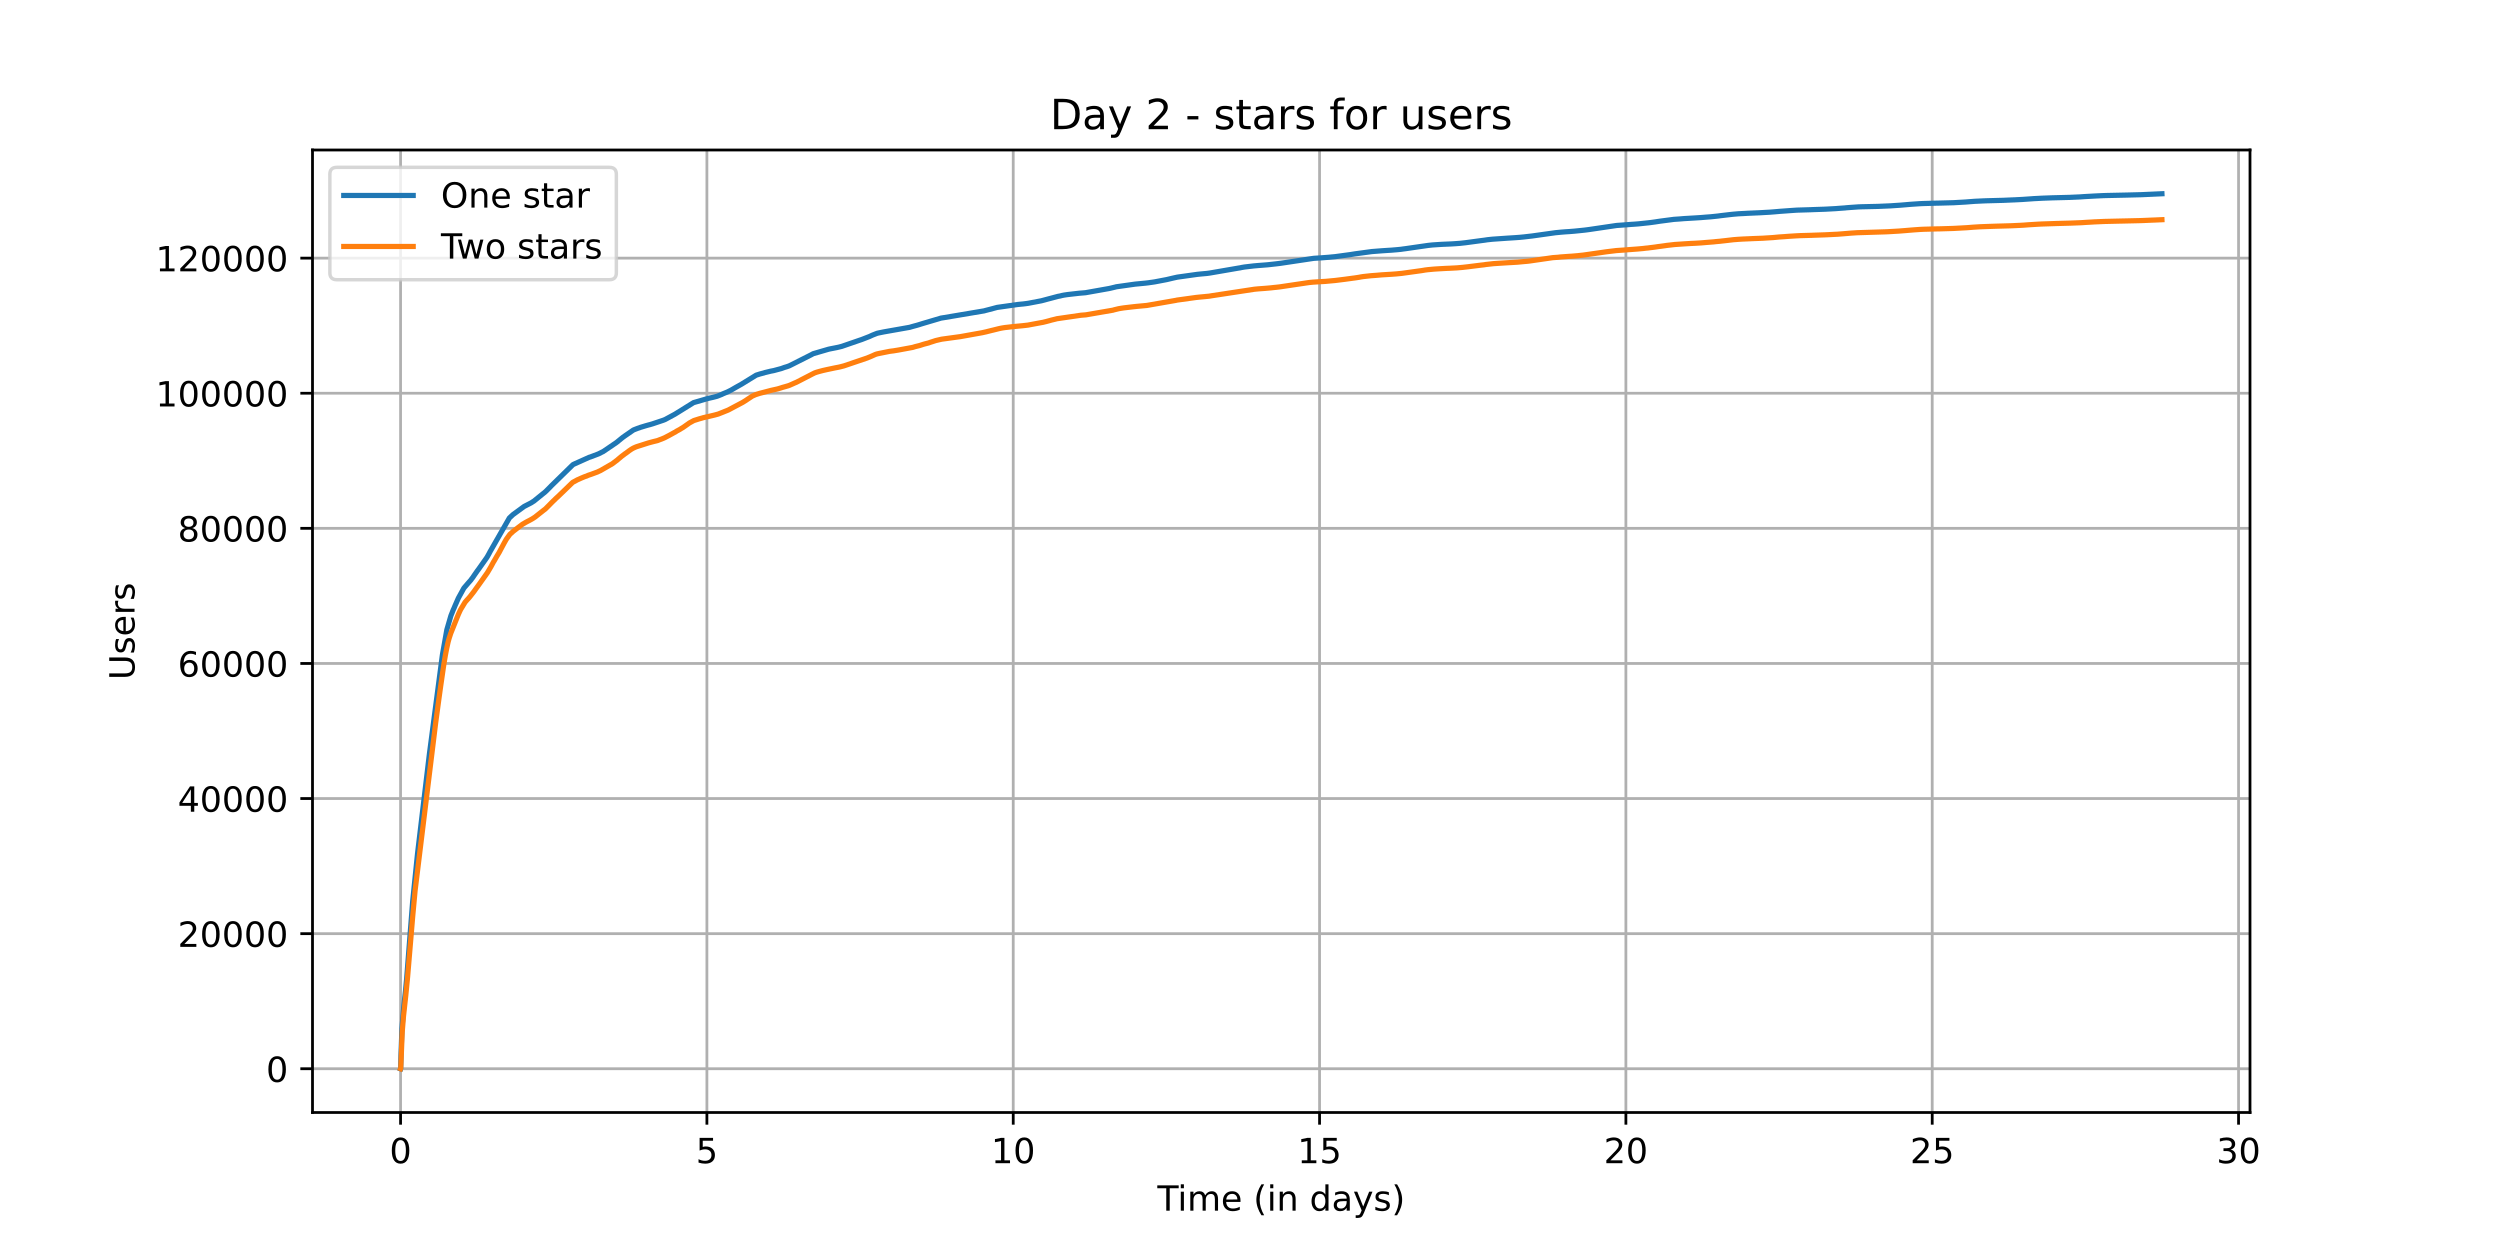 <?xml version="1.0" encoding="utf-8" standalone="no"?>
<!DOCTYPE svg PUBLIC "-//W3C//DTD SVG 1.1//EN"
  "http://www.w3.org/Graphics/SVG/1.1/DTD/svg11.dtd">
<!-- Created with matplotlib (https://matplotlib.org/) -->
<svg height="360pt" version="1.1" viewBox="0 0 720 360" width="720pt" xmlns="http://www.w3.org/2000/svg" xmlns:xlink="http://www.w3.org/1999/xlink">
 <defs>
  <style type="text/css">*{stroke-linecap:butt;stroke-linejoin:round;}</style>
 </defs>
 <g id="figure_1">
  <g id="patch_1">
   <path d="M 0 360 
L 720 360 
L 720 0 
L 0 0 
z
" style="fill:#ffffff;"/>
  </g>
  <g id="axes_1">
   <g id="patch_2">
    <path d="M 90 320.4 
L 648 320.4 
L 648 43.2 
L 90 43.2 
z
" style="fill:#ffffff;"/>
   </g>
   <g id="matplotlib.axis_1">
    <g id="xtick_1">
     <g id="line2d_1">
      <path clip-path="url(#p745ef25a90)" d="M 115.364 320.4 
L 115.364 43.2 
" style="fill:none;stroke:#b0b0b0;stroke-linecap:square;stroke-width:0.8;"/>
     </g>
     <g id="line2d_2">
      <defs>
       <path d="M 0 0 
L 0 3.5 
" id="m8c7dfd0eae" style="stroke:#000000;stroke-width:0.8;"/>
      </defs>
      <g>
       <use style="stroke:#000000;stroke-width:0.8;" x="115.364" xlink:href="#m8c7dfd0eae" y="320.4"/>
      </g>
     </g>
     <g id="text_1">
      <!-- 0 -->
      <g transform="translate(112.182 334.998)scale(0.1 -0.1)">
       <defs>
        <path d="M 31.781 66.406 
Q 24.172 66.406 20.328 58.906 
Q 16.5 51.422 16.5 36.375 
Q 16.5 21.391 20.328 13.891 
Q 24.172 6.391 31.781 6.391 
Q 39.453 6.391 43.281 13.891 
Q 47.125 21.391 47.125 36.375 
Q 47.125 51.422 43.281 58.906 
Q 39.453 66.406 31.781 66.406 
z
M 31.781 74.219 
Q 44.047 74.219 50.516 64.516 
Q 56.984 54.828 56.984 36.375 
Q 56.984 17.969 50.516 8.266 
Q 44.047 -1.422 31.781 -1.422 
Q 19.531 -1.422 13.062 8.266 
Q 6.594 17.969 6.594 36.375 
Q 6.594 54.828 13.062 64.516 
Q 19.531 74.219 31.781 74.219 
z
" id="DejaVuSans-48"/>
       </defs>
       <use xlink:href="#DejaVuSans-48"/>
      </g>
     </g>
    </g>
    <g id="xtick_2">
     <g id="line2d_3">
      <path clip-path="url(#p745ef25a90)" d="M 203.587 320.4 
L 203.587 43.2 
" style="fill:none;stroke:#b0b0b0;stroke-linecap:square;stroke-width:0.8;"/>
     </g>
     <g id="line2d_4">
      <g>
       <use style="stroke:#000000;stroke-width:0.8;" x="203.587" xlink:href="#m8c7dfd0eae" y="320.4"/>
      </g>
     </g>
     <g id="text_2">
      <!-- 5 -->
      <g transform="translate(200.406 334.998)scale(0.1 -0.1)">
       <defs>
        <path d="M 10.797 72.906 
L 49.516 72.906 
L 49.516 64.594 
L 19.828 64.594 
L 19.828 46.734 
Q 21.969 47.469 24.109 47.828 
Q 26.266 48.188 28.422 48.188 
Q 40.625 48.188 47.75 41.5 
Q 54.891 34.812 54.891 23.391 
Q 54.891 11.625 47.562 5.094 
Q 40.234 -1.422 26.906 -1.422 
Q 22.312 -1.422 17.547 -0.641 
Q 12.797 0.141 7.719 1.703 
L 7.719 11.625 
Q 12.109 9.234 16.797 8.062 
Q 21.484 6.891 26.703 6.891 
Q 35.156 6.891 40.078 11.328 
Q 45.016 15.766 45.016 23.391 
Q 45.016 31 40.078 35.438 
Q 35.156 39.891 26.703 39.891 
Q 22.75 39.891 18.812 39.016 
Q 14.891 38.141 10.797 36.281 
z
" id="DejaVuSans-53"/>
       </defs>
       <use xlink:href="#DejaVuSans-53"/>
      </g>
     </g>
    </g>
    <g id="xtick_3">
     <g id="line2d_5">
      <path clip-path="url(#p745ef25a90)" d="M 291.81 320.4 
L 291.81 43.2 
" style="fill:none;stroke:#b0b0b0;stroke-linecap:square;stroke-width:0.8;"/>
     </g>
     <g id="line2d_6">
      <g>
       <use style="stroke:#000000;stroke-width:0.8;" x="291.81" xlink:href="#m8c7dfd0eae" y="320.4"/>
      </g>
     </g>
     <g id="text_3">
      <!-- 10 -->
      <g transform="translate(285.447 334.998)scale(0.1 -0.1)">
       <defs>
        <path d="M 12.406 8.297 
L 28.516 8.297 
L 28.516 63.922 
L 10.984 60.406 
L 10.984 69.391 
L 28.422 72.906 
L 38.281 72.906 
L 38.281 8.297 
L 54.391 8.297 
L 54.391 0 
L 12.406 0 
z
" id="DejaVuSans-49"/>
       </defs>
       <use xlink:href="#DejaVuSans-49"/>
       <use x="63.623" xlink:href="#DejaVuSans-48"/>
      </g>
     </g>
    </g>
    <g id="xtick_4">
     <g id="line2d_7">
      <path clip-path="url(#p745ef25a90)" d="M 380.033 320.4 
L 380.033 43.2 
" style="fill:none;stroke:#b0b0b0;stroke-linecap:square;stroke-width:0.8;"/>
     </g>
     <g id="line2d_8">
      <g>
       <use style="stroke:#000000;stroke-width:0.8;" x="380.033" xlink:href="#m8c7dfd0eae" y="320.4"/>
      </g>
     </g>
     <g id="text_4">
      <!-- 15 -->
      <g transform="translate(373.671 334.998)scale(0.1 -0.1)">
       <use xlink:href="#DejaVuSans-49"/>
       <use x="63.623" xlink:href="#DejaVuSans-53"/>
      </g>
     </g>
    </g>
    <g id="xtick_5">
     <g id="line2d_9">
      <path clip-path="url(#p745ef25a90)" d="M 468.256 320.4 
L 468.256 43.2 
" style="fill:none;stroke:#b0b0b0;stroke-linecap:square;stroke-width:0.8;"/>
     </g>
     <g id="line2d_10">
      <g>
       <use style="stroke:#000000;stroke-width:0.8;" x="468.256" xlink:href="#m8c7dfd0eae" y="320.4"/>
      </g>
     </g>
     <g id="text_5">
      <!-- 20 -->
      <g transform="translate(461.894 334.998)scale(0.1 -0.1)">
       <defs>
        <path d="M 19.188 8.297 
L 53.609 8.297 
L 53.609 0 
L 7.328 0 
L 7.328 8.297 
Q 12.938 14.109 22.625 23.891 
Q 32.328 33.688 34.812 36.531 
Q 39.547 41.844 41.422 45.531 
Q 43.312 49.219 43.312 52.781 
Q 43.312 58.594 39.234 62.25 
Q 35.156 65.922 28.609 65.922 
Q 23.969 65.922 18.812 64.312 
Q 13.672 62.703 7.812 59.422 
L 7.812 69.391 
Q 13.766 71.781 18.938 73 
Q 24.125 74.219 28.422 74.219 
Q 39.75 74.219 46.484 68.547 
Q 53.219 62.891 53.219 53.422 
Q 53.219 48.922 51.531 44.891 
Q 49.859 40.875 45.406 35.406 
Q 44.188 33.984 37.641 27.219 
Q 31.109 20.453 19.188 8.297 
z
" id="DejaVuSans-50"/>
       </defs>
       <use xlink:href="#DejaVuSans-50"/>
       <use x="63.623" xlink:href="#DejaVuSans-48"/>
      </g>
     </g>
    </g>
    <g id="xtick_6">
     <g id="line2d_11">
      <path clip-path="url(#p745ef25a90)" d="M 556.479 320.4 
L 556.479 43.2 
" style="fill:none;stroke:#b0b0b0;stroke-linecap:square;stroke-width:0.8;"/>
     </g>
     <g id="line2d_12">
      <g>
       <use style="stroke:#000000;stroke-width:0.8;" x="556.479" xlink:href="#m8c7dfd0eae" y="320.4"/>
      </g>
     </g>
     <g id="text_6">
      <!-- 25 -->
      <g transform="translate(550.117 334.998)scale(0.1 -0.1)">
       <use xlink:href="#DejaVuSans-50"/>
       <use x="63.623" xlink:href="#DejaVuSans-53"/>
      </g>
     </g>
    </g>
    <g id="xtick_7">
     <g id="line2d_13">
      <path clip-path="url(#p745ef25a90)" d="M 644.703 320.4 
L 644.703 43.2 
" style="fill:none;stroke:#b0b0b0;stroke-linecap:square;stroke-width:0.8;"/>
     </g>
     <g id="line2d_14">
      <g>
       <use style="stroke:#000000;stroke-width:0.8;" x="644.703" xlink:href="#m8c7dfd0eae" y="320.4"/>
      </g>
     </g>
     <g id="text_7">
      <!-- 30 -->
      <g transform="translate(638.34 334.998)scale(0.1 -0.1)">
       <defs>
        <path d="M 40.578 39.312 
Q 47.656 37.797 51.625 33 
Q 55.609 28.219 55.609 21.188 
Q 55.609 10.406 48.188 4.484 
Q 40.766 -1.422 27.094 -1.422 
Q 22.516 -1.422 17.656 -0.516 
Q 12.797 0.391 7.625 2.203 
L 7.625 11.719 
Q 11.719 9.328 16.594 8.109 
Q 21.484 6.891 26.812 6.891 
Q 36.078 6.891 40.938 10.547 
Q 45.797 14.203 45.797 21.188 
Q 45.797 27.641 41.281 31.266 
Q 36.766 34.906 28.719 34.906 
L 20.219 34.906 
L 20.219 43.016 
L 29.109 43.016 
Q 36.375 43.016 40.234 45.922 
Q 44.094 48.828 44.094 54.297 
Q 44.094 59.906 40.109 62.906 
Q 36.141 65.922 28.719 65.922 
Q 24.656 65.922 20.016 65.031 
Q 15.375 64.156 9.812 62.312 
L 9.812 71.094 
Q 15.438 72.656 20.344 73.438 
Q 25.25 74.219 29.594 74.219 
Q 40.828 74.219 47.359 69.109 
Q 53.906 64.016 53.906 55.328 
Q 53.906 49.266 50.438 45.094 
Q 46.969 40.922 40.578 39.312 
z
" id="DejaVuSans-51"/>
       </defs>
       <use xlink:href="#DejaVuSans-51"/>
       <use x="63.623" xlink:href="#DejaVuSans-48"/>
      </g>
     </g>
    </g>
    <g id="text_8">
     <!-- Time (in days) -->
     <g transform="translate(333.327 348.677)scale(0.1 -0.1)">
      <defs>
       <path d="M -0.297 72.906 
L 61.375 72.906 
L 61.375 64.594 
L 35.5 64.594 
L 35.5 0 
L 25.594 0 
L 25.594 64.594 
L -0.297 64.594 
z
" id="DejaVuSans-84"/>
       <path d="M 9.422 54.688 
L 18.406 54.688 
L 18.406 0 
L 9.422 0 
z
M 9.422 75.984 
L 18.406 75.984 
L 18.406 64.594 
L 9.422 64.594 
z
" id="DejaVuSans-105"/>
       <path d="M 52 44.188 
Q 55.375 50.25 60.062 53.125 
Q 64.75 56 71.094 56 
Q 79.641 56 84.281 50.016 
Q 88.922 44.047 88.922 33.016 
L 88.922 0 
L 79.891 0 
L 79.891 32.719 
Q 79.891 40.578 77.094 44.375 
Q 74.312 48.188 68.609 48.188 
Q 61.625 48.188 57.562 43.547 
Q 53.516 38.922 53.516 30.906 
L 53.516 0 
L 44.484 0 
L 44.484 32.719 
Q 44.484 40.625 41.703 44.406 
Q 38.922 48.188 33.109 48.188 
Q 26.219 48.188 22.156 43.531 
Q 18.109 38.875 18.109 30.906 
L 18.109 0 
L 9.078 0 
L 9.078 54.688 
L 18.109 54.688 
L 18.109 46.188 
Q 21.188 51.219 25.484 53.609 
Q 29.781 56 35.688 56 
Q 41.656 56 45.828 52.969 
Q 50 49.953 52 44.188 
z
" id="DejaVuSans-109"/>
       <path d="M 56.203 29.594 
L 56.203 25.203 
L 14.891 25.203 
Q 15.484 15.922 20.484 11.062 
Q 25.484 6.203 34.422 6.203 
Q 39.594 6.203 44.453 7.469 
Q 49.312 8.734 54.109 11.281 
L 54.109 2.781 
Q 49.266 0.734 44.188 -0.344 
Q 39.109 -1.422 33.891 -1.422 
Q 20.797 -1.422 13.156 6.188 
Q 5.516 13.812 5.516 26.812 
Q 5.516 40.234 12.766 48.109 
Q 20.016 56 32.328 56 
Q 43.359 56 49.781 48.891 
Q 56.203 41.797 56.203 29.594 
z
M 47.219 32.234 
Q 47.125 39.594 43.094 43.984 
Q 39.062 48.391 32.422 48.391 
Q 24.906 48.391 20.391 44.141 
Q 15.875 39.891 15.188 32.172 
z
" id="DejaVuSans-101"/>
       <path id="DejaVuSans-32"/>
       <path d="M 31 75.875 
Q 24.469 64.656 21.281 53.656 
Q 18.109 42.672 18.109 31.391 
Q 18.109 20.125 21.312 9.062 
Q 24.516 -2 31 -13.188 
L 23.188 -13.188 
Q 15.875 -1.703 12.234 9.375 
Q 8.594 20.453 8.594 31.391 
Q 8.594 42.281 12.203 53.312 
Q 15.828 64.359 23.188 75.875 
z
" id="DejaVuSans-40"/>
       <path d="M 54.891 33.016 
L 54.891 0 
L 45.906 0 
L 45.906 32.719 
Q 45.906 40.484 42.875 44.328 
Q 39.844 48.188 33.797 48.188 
Q 26.516 48.188 22.312 43.547 
Q 18.109 38.922 18.109 30.906 
L 18.109 0 
L 9.078 0 
L 9.078 54.688 
L 18.109 54.688 
L 18.109 46.188 
Q 21.344 51.125 25.703 53.562 
Q 30.078 56 35.797 56 
Q 45.219 56 50.047 50.172 
Q 54.891 44.344 54.891 33.016 
z
" id="DejaVuSans-110"/>
       <path d="M 45.406 46.391 
L 45.406 75.984 
L 54.391 75.984 
L 54.391 0 
L 45.406 0 
L 45.406 8.203 
Q 42.578 3.328 38.25 0.953 
Q 33.938 -1.422 27.875 -1.422 
Q 17.969 -1.422 11.734 6.484 
Q 5.516 14.406 5.516 27.297 
Q 5.516 40.188 11.734 48.094 
Q 17.969 56 27.875 56 
Q 33.938 56 38.25 53.625 
Q 42.578 51.266 45.406 46.391 
z
M 14.797 27.297 
Q 14.797 17.391 18.875 11.75 
Q 22.953 6.109 30.078 6.109 
Q 37.203 6.109 41.297 11.75 
Q 45.406 17.391 45.406 27.297 
Q 45.406 37.203 41.297 42.844 
Q 37.203 48.484 30.078 48.484 
Q 22.953 48.484 18.875 42.844 
Q 14.797 37.203 14.797 27.297 
z
" id="DejaVuSans-100"/>
       <path d="M 34.281 27.484 
Q 23.391 27.484 19.188 25 
Q 14.984 22.516 14.984 16.5 
Q 14.984 11.719 18.141 8.906 
Q 21.297 6.109 26.703 6.109 
Q 34.188 6.109 38.703 11.406 
Q 43.219 16.703 43.219 25.484 
L 43.219 27.484 
z
M 52.203 31.203 
L 52.203 0 
L 43.219 0 
L 43.219 8.297 
Q 40.141 3.328 35.547 0.953 
Q 30.953 -1.422 24.312 -1.422 
Q 15.922 -1.422 10.953 3.297 
Q 6 8.016 6 15.922 
Q 6 25.141 12.172 29.828 
Q 18.359 34.516 30.609 34.516 
L 43.219 34.516 
L 43.219 35.406 
Q 43.219 41.609 39.141 45 
Q 35.062 48.391 27.688 48.391 
Q 23 48.391 18.547 47.266 
Q 14.109 46.141 10.016 43.891 
L 10.016 52.203 
Q 14.938 54.109 19.578 55.047 
Q 24.219 56 28.609 56 
Q 40.484 56 46.344 49.844 
Q 52.203 43.703 52.203 31.203 
z
" id="DejaVuSans-97"/>
       <path d="M 32.172 -5.078 
Q 28.375 -14.844 24.75 -17.812 
Q 21.141 -20.797 15.094 -20.797 
L 7.906 -20.797 
L 7.906 -13.281 
L 13.188 -13.281 
Q 16.891 -13.281 18.938 -11.516 
Q 21 -9.766 23.484 -3.219 
L 25.094 0.875 
L 2.984 54.688 
L 12.5 54.688 
L 29.594 11.922 
L 46.688 54.688 
L 56.203 54.688 
z
" id="DejaVuSans-121"/>
       <path d="M 44.281 53.078 
L 44.281 44.578 
Q 40.484 46.531 36.375 47.5 
Q 32.281 48.484 27.875 48.484 
Q 21.188 48.484 17.844 46.438 
Q 14.5 44.391 14.5 40.281 
Q 14.5 37.156 16.891 35.375 
Q 19.281 33.594 26.516 31.984 
L 29.594 31.297 
Q 39.156 29.25 43.188 25.516 
Q 47.219 21.781 47.219 15.094 
Q 47.219 7.469 41.188 3.016 
Q 35.156 -1.422 24.609 -1.422 
Q 20.219 -1.422 15.453 -0.562 
Q 10.688 0.297 5.422 2 
L 5.422 11.281 
Q 10.406 8.688 15.234 7.391 
Q 20.062 6.109 24.812 6.109 
Q 31.156 6.109 34.562 8.281 
Q 37.984 10.453 37.984 14.406 
Q 37.984 18.062 35.516 20.016 
Q 33.062 21.969 24.703 23.781 
L 21.578 24.516 
Q 13.234 26.266 9.516 29.906 
Q 5.812 33.547 5.812 39.891 
Q 5.812 47.609 11.281 51.797 
Q 16.75 56 26.812 56 
Q 31.781 56 36.172 55.266 
Q 40.578 54.547 44.281 53.078 
z
" id="DejaVuSans-115"/>
       <path d="M 8.016 75.875 
L 15.828 75.875 
Q 23.141 64.359 26.781 53.312 
Q 30.422 42.281 30.422 31.391 
Q 30.422 20.453 26.781 9.375 
Q 23.141 -1.703 15.828 -13.188 
L 8.016 -13.188 
Q 14.5 -2 17.703 9.062 
Q 20.906 20.125 20.906 31.391 
Q 20.906 42.672 17.703 53.656 
Q 14.5 64.656 8.016 75.875 
z
" id="DejaVuSans-41"/>
      </defs>
      <use xlink:href="#DejaVuSans-84"/>
      <use x="57.959" xlink:href="#DejaVuSans-105"/>
      <use x="85.742" xlink:href="#DejaVuSans-109"/>
      <use x="183.154" xlink:href="#DejaVuSans-101"/>
      <use x="244.678" xlink:href="#DejaVuSans-32"/>
      <use x="276.465" xlink:href="#DejaVuSans-40"/>
      <use x="315.479" xlink:href="#DejaVuSans-105"/>
      <use x="343.262" xlink:href="#DejaVuSans-110"/>
      <use x="406.641" xlink:href="#DejaVuSans-32"/>
      <use x="438.428" xlink:href="#DejaVuSans-100"/>
      <use x="501.904" xlink:href="#DejaVuSans-97"/>
      <use x="563.184" xlink:href="#DejaVuSans-121"/>
      <use x="622.363" xlink:href="#DejaVuSans-115"/>
      <use x="674.463" xlink:href="#DejaVuSans-41"/>
     </g>
    </g>
   </g>
   <g id="matplotlib.axis_2">
    <g id="ytick_1">
     <g id="line2d_15">
      <path clip-path="url(#p745ef25a90)" d="M 90 307.8 
L 648 307.8 
" style="fill:none;stroke:#b0b0b0;stroke-linecap:square;stroke-width:0.8;"/>
     </g>
     <g id="line2d_16">
      <defs>
       <path d="M 0 0 
L -3.5 0 
" id="m94676b03fd" style="stroke:#000000;stroke-width:0.8;"/>
      </defs>
      <g>
       <use style="stroke:#000000;stroke-width:0.8;" x="90" xlink:href="#m94676b03fd" y="307.8"/>
      </g>
     </g>
     <g id="text_9">
      <!-- 0 -->
      <g transform="translate(76.638 311.599)scale(0.1 -0.1)">
       <use xlink:href="#DejaVuSans-48"/>
      </g>
     </g>
    </g>
    <g id="ytick_2">
     <g id="line2d_17">
      <path clip-path="url(#p745ef25a90)" d="M 90 268.891 
L 648 268.891 
" style="fill:none;stroke:#b0b0b0;stroke-linecap:square;stroke-width:0.8;"/>
     </g>
     <g id="line2d_18">
      <g>
       <use style="stroke:#000000;stroke-width:0.8;" x="90" xlink:href="#m94676b03fd" y="268.891"/>
      </g>
     </g>
     <g id="text_10">
      <!-- 20000 -->
      <g transform="translate(51.188 272.69)scale(0.1 -0.1)">
       <use xlink:href="#DejaVuSans-50"/>
       <use x="63.623" xlink:href="#DejaVuSans-48"/>
       <use x="127.246" xlink:href="#DejaVuSans-48"/>
       <use x="190.869" xlink:href="#DejaVuSans-48"/>
       <use x="254.492" xlink:href="#DejaVuSans-48"/>
      </g>
     </g>
    </g>
    <g id="ytick_3">
     <g id="line2d_19">
      <path clip-path="url(#p745ef25a90)" d="M 90 229.981 
L 648 229.981 
" style="fill:none;stroke:#b0b0b0;stroke-linecap:square;stroke-width:0.8;"/>
     </g>
     <g id="line2d_20">
      <g>
       <use style="stroke:#000000;stroke-width:0.8;" x="90" xlink:href="#m94676b03fd" y="229.981"/>
      </g>
     </g>
     <g id="text_11">
      <!-- 40000 -->
      <g transform="translate(51.188 233.781)scale(0.1 -0.1)">
       <defs>
        <path d="M 37.797 64.312 
L 12.891 25.391 
L 37.797 25.391 
z
M 35.203 72.906 
L 47.609 72.906 
L 47.609 25.391 
L 58.016 25.391 
L 58.016 17.188 
L 47.609 17.188 
L 47.609 0 
L 37.797 0 
L 37.797 17.188 
L 4.891 17.188 
L 4.891 26.703 
z
" id="DejaVuSans-52"/>
       </defs>
       <use xlink:href="#DejaVuSans-52"/>
       <use x="63.623" xlink:href="#DejaVuSans-48"/>
       <use x="127.246" xlink:href="#DejaVuSans-48"/>
       <use x="190.869" xlink:href="#DejaVuSans-48"/>
       <use x="254.492" xlink:href="#DejaVuSans-48"/>
      </g>
     </g>
    </g>
    <g id="ytick_4">
     <g id="line2d_21">
      <path clip-path="url(#p745ef25a90)" d="M 90 191.072 
L 648 191.072 
" style="fill:none;stroke:#b0b0b0;stroke-linecap:square;stroke-width:0.8;"/>
     </g>
     <g id="line2d_22">
      <g>
       <use style="stroke:#000000;stroke-width:0.8;" x="90" xlink:href="#m94676b03fd" y="191.072"/>
      </g>
     </g>
     <g id="text_12">
      <!-- 60000 -->
      <g transform="translate(51.188 194.871)scale(0.1 -0.1)">
       <defs>
        <path d="M 33.016 40.375 
Q 26.375 40.375 22.484 35.828 
Q 18.609 31.297 18.609 23.391 
Q 18.609 15.531 22.484 10.953 
Q 26.375 6.391 33.016 6.391 
Q 39.656 6.391 43.531 10.953 
Q 47.406 15.531 47.406 23.391 
Q 47.406 31.297 43.531 35.828 
Q 39.656 40.375 33.016 40.375 
z
M 52.594 71.297 
L 52.594 62.312 
Q 48.875 64.062 45.094 64.984 
Q 41.312 65.922 37.594 65.922 
Q 27.828 65.922 22.672 59.328 
Q 17.531 52.734 16.797 39.406 
Q 19.672 43.656 24.016 45.922 
Q 28.375 48.188 33.594 48.188 
Q 44.578 48.188 50.953 41.516 
Q 57.328 34.859 57.328 23.391 
Q 57.328 12.156 50.688 5.359 
Q 44.047 -1.422 33.016 -1.422 
Q 20.359 -1.422 13.672 8.266 
Q 6.984 17.969 6.984 36.375 
Q 6.984 53.656 15.188 63.938 
Q 23.391 74.219 37.203 74.219 
Q 40.922 74.219 44.703 73.484 
Q 48.484 72.75 52.594 71.297 
z
" id="DejaVuSans-54"/>
       </defs>
       <use xlink:href="#DejaVuSans-54"/>
       <use x="63.623" xlink:href="#DejaVuSans-48"/>
       <use x="127.246" xlink:href="#DejaVuSans-48"/>
       <use x="190.869" xlink:href="#DejaVuSans-48"/>
       <use x="254.492" xlink:href="#DejaVuSans-48"/>
      </g>
     </g>
    </g>
    <g id="ytick_5">
     <g id="line2d_23">
      <path clip-path="url(#p745ef25a90)" d="M 90 152.163 
L 648 152.163 
" style="fill:none;stroke:#b0b0b0;stroke-linecap:square;stroke-width:0.8;"/>
     </g>
     <g id="line2d_24">
      <g>
       <use style="stroke:#000000;stroke-width:0.8;" x="90" xlink:href="#m94676b03fd" y="152.163"/>
      </g>
     </g>
     <g id="text_13">
      <!-- 80000 -->
      <g transform="translate(51.188 155.962)scale(0.1 -0.1)">
       <defs>
        <path d="M 31.781 34.625 
Q 24.75 34.625 20.719 30.859 
Q 16.703 27.094 16.703 20.516 
Q 16.703 13.922 20.719 10.156 
Q 24.75 6.391 31.781 6.391 
Q 38.812 6.391 42.859 10.172 
Q 46.922 13.969 46.922 20.516 
Q 46.922 27.094 42.891 30.859 
Q 38.875 34.625 31.781 34.625 
z
M 21.922 38.812 
Q 15.578 40.375 12.031 44.719 
Q 8.5 49.078 8.5 55.328 
Q 8.5 64.062 14.719 69.141 
Q 20.953 74.219 31.781 74.219 
Q 42.672 74.219 48.875 69.141 
Q 55.078 64.062 55.078 55.328 
Q 55.078 49.078 51.531 44.719 
Q 48 40.375 41.703 38.812 
Q 48.828 37.156 52.797 32.312 
Q 56.781 27.484 56.781 20.516 
Q 56.781 9.906 50.312 4.234 
Q 43.844 -1.422 31.781 -1.422 
Q 19.734 -1.422 13.25 4.234 
Q 6.781 9.906 6.781 20.516 
Q 6.781 27.484 10.781 32.312 
Q 14.797 37.156 21.922 38.812 
z
M 18.312 54.391 
Q 18.312 48.734 21.844 45.562 
Q 25.391 42.391 31.781 42.391 
Q 38.141 42.391 41.719 45.562 
Q 45.312 48.734 45.312 54.391 
Q 45.312 60.062 41.719 63.234 
Q 38.141 66.406 31.781 66.406 
Q 25.391 66.406 21.844 63.234 
Q 18.312 60.062 18.312 54.391 
z
" id="DejaVuSans-56"/>
       </defs>
       <use xlink:href="#DejaVuSans-56"/>
       <use x="63.623" xlink:href="#DejaVuSans-48"/>
       <use x="127.246" xlink:href="#DejaVuSans-48"/>
       <use x="190.869" xlink:href="#DejaVuSans-48"/>
       <use x="254.492" xlink:href="#DejaVuSans-48"/>
      </g>
     </g>
    </g>
    <g id="ytick_6">
     <g id="line2d_25">
      <path clip-path="url(#p745ef25a90)" d="M 90 113.253 
L 648 113.253 
" style="fill:none;stroke:#b0b0b0;stroke-linecap:square;stroke-width:0.8;"/>
     </g>
     <g id="line2d_26">
      <g>
       <use style="stroke:#000000;stroke-width:0.8;" x="90" xlink:href="#m94676b03fd" y="113.253"/>
      </g>
     </g>
     <g id="text_14">
      <!-- 100000 -->
      <g transform="translate(44.825 117.053)scale(0.1 -0.1)">
       <use xlink:href="#DejaVuSans-49"/>
       <use x="63.623" xlink:href="#DejaVuSans-48"/>
       <use x="127.246" xlink:href="#DejaVuSans-48"/>
       <use x="190.869" xlink:href="#DejaVuSans-48"/>
       <use x="254.492" xlink:href="#DejaVuSans-48"/>
       <use x="318.115" xlink:href="#DejaVuSans-48"/>
      </g>
     </g>
    </g>
    <g id="ytick_7">
     <g id="line2d_27">
      <path clip-path="url(#p745ef25a90)" d="M 90 74.344 
L 648 74.344 
" style="fill:none;stroke:#b0b0b0;stroke-linecap:square;stroke-width:0.8;"/>
     </g>
     <g id="line2d_28">
      <g>
       <use style="stroke:#000000;stroke-width:0.8;" x="90" xlink:href="#m94676b03fd" y="74.344"/>
      </g>
     </g>
     <g id="text_15">
      <!-- 120000 -->
      <g transform="translate(44.825 78.143)scale(0.1 -0.1)">
       <use xlink:href="#DejaVuSans-49"/>
       <use x="63.623" xlink:href="#DejaVuSans-50"/>
       <use x="127.246" xlink:href="#DejaVuSans-48"/>
       <use x="190.869" xlink:href="#DejaVuSans-48"/>
       <use x="254.492" xlink:href="#DejaVuSans-48"/>
       <use x="318.115" xlink:href="#DejaVuSans-48"/>
      </g>
     </g>
    </g>
    <g id="text_16">
     <!-- Users -->
     <g transform="translate(38.745 195.801)rotate(-90)scale(0.1 -0.1)">
      <defs>
       <path d="M 8.688 72.906 
L 18.609 72.906 
L 18.609 28.609 
Q 18.609 16.891 22.844 11.734 
Q 27.094 6.594 36.625 6.594 
Q 46.094 6.594 50.344 11.734 
Q 54.594 16.891 54.594 28.609 
L 54.594 72.906 
L 64.5 72.906 
L 64.5 27.391 
Q 64.5 13.141 57.438 5.859 
Q 50.391 -1.422 36.625 -1.422 
Q 22.797 -1.422 15.734 5.859 
Q 8.688 13.141 8.688 27.391 
z
" id="DejaVuSans-85"/>
       <path d="M 41.109 46.297 
Q 39.594 47.172 37.812 47.578 
Q 36.031 48 33.891 48 
Q 26.266 48 22.188 43.047 
Q 18.109 38.094 18.109 28.812 
L 18.109 0 
L 9.078 0 
L 9.078 54.688 
L 18.109 54.688 
L 18.109 46.188 
Q 20.953 51.172 25.484 53.578 
Q 30.031 56 36.531 56 
Q 37.453 56 38.578 55.875 
Q 39.703 55.766 41.062 55.516 
z
" id="DejaVuSans-114"/>
      </defs>
      <use xlink:href="#DejaVuSans-85"/>
      <use x="73.193" xlink:href="#DejaVuSans-115"/>
      <use x="125.293" xlink:href="#DejaVuSans-101"/>
      <use x="186.816" xlink:href="#DejaVuSans-114"/>
      <use x="227.93" xlink:href="#DejaVuSans-115"/>
     </g>
    </g>
   </g>
   <g id="line2d_29">
    <path clip-path="url(#p745ef25a90)" d="M 115.364 307.8 
L 115.39 307.695 
L 115.475 303.971 
L 115.76 296.242 
L 116.245 290.371 
L 116.815 285.021 
L 117.115 281.867 
L 118.852 259.572 
L 120.246 245.878 
L 120.357 244.934 
L 123.211 220.982 
L 123.664 217.171 
L 127.401 188.669 
L 128.689 181.37 
L 129.859 177.339 
L 130.211 176.462 
L 130.526 175.646 
L 130.744 175.183 
L 131.107 174.304 
L 131.157 174.199 
L 132.006 172.263 
L 133.572 169.417 
L 133.779 169.158 
L 134.872 167.888 
L 135.594 167.073 
L 135.909 166.631 
L 136.149 166.337 
L 136.527 165.767 
L 137.073 164.98 
L 137.521 164.339 
L 137.728 164.077 
L 140.141 160.666 
L 140.359 160.322 
L 140.892 159.367 
L 141.14 158.882 
L 146.699 149.178 
L 147.705 148.237 
L 150.956 145.861 
L 151.296 145.686 
L 151.84 145.404 
L 152.931 144.84 
L 153.118 144.729 
L 153.373 144.552 
L 153.767 144.313 
L 156.385 142.188 
L 156.834 141.84 
L 157.356 141.36 
L 158.571 140.138 
L 158.749 139.941 
L 164.982 133.846 
L 165.176 133.737 
L 165.333 133.659 
L 169.682 131.708 
L 170.053 131.597 
L 172.269 130.755 
L 172.441 130.681 
L 173.459 130.165 
L 173.69 130.062 
L 173.69 130.062 
L 177.557 127.434 
L 178.96 126.29 
L 179.097 126.181 
L 179.436 125.915 
L 179.957 125.543 
L 182.382 123.868 
L 182.625 123.759 
L 182.933 123.638 
L 183.728 123.331 
L 184.092 123.222 
L 184.414 123.09 
L 185.935 122.627 
L 186.821 122.376 
L 187.137 122.302 
L 187.961 122.057 
L 191.027 121.03 
L 191.561 120.816 
L 193.602 119.709 
L 193.881 119.559 
L 194.391 119.282 
L 199.746 115.956 
L 203.716 114.808 
L 204.154 114.699 
L 205.428 114.409 
L 206.521 114.123 
L 207.905 113.576 
L 208.185 113.427 
L 209.484 112.892 
L 210.517 112.376 
L 211.671 111.707 
L 212.059 111.485 
L 213.614 110.61 
L 217.78 108.047 
L 218.473 107.828 
L 218.873 107.699 
L 219.991 107.409 
L 220.246 107.316 
L 221.594 106.987 
L 221.934 106.902 
L 222.346 106.826 
L 222.881 106.717 
L 224.999 106.149 
L 225.558 105.95 
L 225.813 105.851 
L 226.165 105.742 
L 226.529 105.637 
L 227.1 105.439 
L 227.355 105.341 
L 233.647 102.17 
L 234.193 101.869 
L 238.627 100.575 
L 239.137 100.464 
L 240.06 100.285 
L 240.619 100.174 
L 241.044 100.089 
L 242.416 99.76 
L 247.748 97.923 
L 248.161 97.787 
L 249.874 97.12 
L 250.36 96.935 
L 251.137 96.575 
L 251.38 96.47 
L 252.619 95.987 
L 253.093 95.879 
L 254.052 95.684 
L 254.599 95.573 
L 261.967 94.272 
L 262.598 94.085 
L 262.987 93.976 
L 263.56 93.82 
L 263.973 93.713 
L 264.629 93.519 
L 264.981 93.408 
L 265.71 93.18 
L 271.033 91.606 
L 271.749 91.495 
L 283.423 89.53 
L 283.8 89.422 
L 284.965 89.122 
L 287.188 88.532 
L 293.042 87.7 
L 294.111 87.591 
L 294.597 87.55 
L 295.484 87.439 
L 296.128 87.35 
L 299.929 86.624 
L 302.005 86.068 
L 302.442 85.957 
L 304.713 85.352 
L 305.308 85.245 
L 305.867 85.099 
L 306.437 84.988 
L 306.802 84.933 
L 307.482 84.832 
L 309.863 84.56 
L 310.822 84.449 
L 311.296 84.412 
L 312.619 84.301 
L 319.383 83.099 
L 319.833 83.003 
L 321.144 82.688 
L 321.496 82.593 
L 326.936 81.826 
L 328.102 81.716 
L 329.924 81.539 
L 330.823 81.432 
L 331.199 81.371 
L 331.794 81.293 
L 332.535 81.182 
L 335.9 80.542 
L 336.143 80.488 
L 337.43 80.186 
L 337.892 80.077 
L 339.082 79.815 
L 344.864 79.007 
L 345.945 78.897 
L 347.587 78.747 
L 348.389 78.64 
L 348.789 78.57 
L 356.768 77.194 
L 357.109 77.148 
L 357.606 77.037 
L 358.396 76.902 
L 361.141 76.578 
L 362.404 76.467 
L 363.728 76.367 
L 365.088 76.257 
L 367.261 76.017 
L 368.196 75.906 
L 368.792 75.832 
L 378.364 74.399 
L 380.1 74.288 
L 381.387 74.192 
L 382.797 74.083 
L 383.32 74.029 
L 384.522 73.918 
L 388.869 73.329 
L 389.549 73.218 
L 390.254 73.107 
L 395.089 72.451 
L 396.521 72.34 
L 397.93 72.228 
L 399.606 72.117 
L 400.723 72.05 
L 402.01 71.94 
L 402.496 71.899 
L 403.552 71.792 
L 403.917 71.733 
L 404.779 71.622 
L 411.326 70.677 
L 412.322 70.57 
L 412.553 70.547 
L 414.193 70.436 
L 415.31 70.368 
L 417.884 70.257 
L 419.001 70.189 
L 420.507 70.078 
L 421.054 70.016 
L 422.061 69.905 
L 426.7 69.28 
L 427.575 69.169 
L 428.279 69.058 
L 429.287 68.947 
L 429.821 68.891 
L 431.412 68.78 
L 432.639 68.696 
L 434.169 68.588 
L 434.606 68.562 
L 436.366 68.451 
L 437.653 68.356 
L 438.807 68.245 
L 441.236 67.965 
L 442.025 67.854 
L 447.988 67.019 
L 449.129 66.911 
L 449.457 66.874 
L 450.853 66.763 
L 452.019 66.689 
L 453.404 66.578 
L 455.36 66.379 
L 456.392 66.27 
L 456.962 66.2 
L 457.764 66.09 
L 465.622 64.932 
L 467.213 64.821 
L 468.537 64.72 
L 469.933 64.611 
L 470.358 64.588 
L 471.827 64.477 
L 473.928 64.255 
L 474.972 64.144 
L 475.567 64.068 
L 476.369 63.957 
L 476.721 63.911 
L 477.401 63.802 
L 478.069 63.702 
L 482.078 63.177 
L 483.681 63.066 
L 485.065 62.953 
L 486.96 62.843 
L 488.064 62.776 
L 489.801 62.666 
L 491.246 62.547 
L 492.701 62.436 
L 494.741 62.224 
L 495.542 62.113 
L 498.117 61.81 
L 499.138 61.699 
L 500.656 61.568 
L 502.794 61.459 
L 503.243 61.428 
L 505.757 61.317 
L 506.692 61.278 
L 508.623 61.168 
L 509.679 61.111 
L 511.088 61 
L 512.654 60.862 
L 514.209 60.751 
L 515.496 60.656 
L 517.075 60.547 
L 517.537 60.516 
L 521.277 60.405 
L 522.237 60.364 
L 525.528 60.253 
L 526.56 60.199 
L 528.588 60.088 
L 529.911 59.987 
L 531.393 59.88 
L 531.721 59.839 
L 533.142 59.73 
L 533.603 59.699 
L 535.183 59.588 
L 536.118 59.551 
L 540.866 59.44 
L 541.837 59.397 
L 544.424 59.286 
L 545.638 59.203 
L 547.326 59.092 
L 548.747 58.973 
L 549.998 58.862 
L 551.249 58.775 
L 552.864 58.664 
L 553.835 58.619 
L 557.672 58.508 
L 558.462 58.493 
L 562.567 58.382 
L 563.648 58.321 
L 565.566 58.212 
L 565.991 58.189 
L 567.4 58.078 
L 568.736 57.977 
L 571.08 57.866 
L 572.027 57.827 
L 576.071 57.716 
L 576.897 57.697 
L 579.386 57.586 
L 580.309 57.551 
L 582.447 57.44 
L 583.698 57.352 
L 585.265 57.244 
L 585.727 57.21 
L 587.828 57.1 
L 588.108 57.084 
L 591.071 56.973 
L 591.897 56.952 
L 596.111 56.843 
L 596.536 56.823 
L 599.025 56.712 
L 600.3 56.621 
L 602.304 56.51 
L 603.398 56.448 
L 605.742 56.337 
L 606.617 56.31 
L 611.644 56.199 
L 612.458 56.181 
L 616.721 56.07 
L 617.705 56.024 
L 620.195 55.913 
L 620.62 55.891 
L 622.636 55.8 
L 622.636 55.8 
" style="fill:none;stroke:#1f77b4;stroke-linecap:square;stroke-width:1.5;"/>
   </g>
   <g id="line2d_30">
    <path clip-path="url(#p745ef25a90)" d="M 115.364 307.8 
L 115.409 307.701 
L 115.463 306.541 
L 115.839 297.234 
L 116.197 292.779 
L 116.617 288.917 
L 116.863 286.711 
L 117.382 281.421 
L 118.657 266.329 
L 118.864 263.846 
L 119.544 256.516 
L 125.471 208.161 
L 126.381 201.438 
L 126.937 197.43 
L 127.192 195.687 
L 127.705 192.127 
L 127.875 191.043 
L 128.276 188.65 
L 128.628 186.829 
L 129.054 184.897 
L 129.345 183.845 
L 129.831 182.366 
L 131.811 177.43 
L 131.811 177.43 
L 132.078 176.788 
L 132.502 175.864 
L 132.686 175.504 
L 133.933 173.446 
L 134.021 173.345 
L 134.478 172.814 
L 134.921 172.343 
L 135.097 172.141 
L 135.31 171.886 
L 136.503 170.359 
L 136.962 169.707 
L 137.037 169.6 
L 137.546 168.902 
L 137.728 168.654 
L 140.387 164.913 
L 141.335 163.303 
L 141.505 163.001 
L 142.117 161.863 
L 142.299 161.585 
L 143.108 160.17 
L 143.242 159.947 
L 143.715 159.17 
L 143.765 159.083 
L 144.105 158.437 
L 145.222 156.355 
L 145.757 155.408 
L 145.903 155.188 
L 146.869 153.861 
L 147.233 153.552 
L 147.421 153.385 
L 147.802 153.023 
L 148.275 152.665 
L 149.379 151.813 
L 149.973 151.371 
L 150.203 151.194 
L 150.203 151.194 
L 150.458 150.997 
L 151.003 150.686 
L 151.175 150.575 
L 151.794 150.229 
L 152.219 150.011 
L 152.438 149.9 
L 153.173 149.497 
L 153.597 149.237 
L 154.174 148.852 
L 154.3 148.747 
L 154.688 148.437 
L 156.167 147.272 
L 156.591 146.935 
L 156.591 146.935 
L 157.016 146.62 
L 158.049 145.599 
L 158.863 144.764 
L 159.105 144.523 
L 159.464 144.173 
L 159.688 143.976 
L 159.925 143.721 
L 160.349 143.323 
L 160.725 142.986 
L 164.888 138.965 
L 165.046 138.858 
L 165.41 138.671 
L 165.617 138.562 
L 166.279 138.189 
L 166.552 138.078 
L 167.476 137.659 
L 167.662 137.587 
L 168.289 137.321 
L 168.647 137.196 
L 168.986 137.087 
L 169.318 136.922 
L 169.616 136.813 
L 169.932 136.712 
L 170.259 136.601 
L 172.065 135.934 
L 172.49 135.726 
L 172.926 135.531 
L 176.381 133.543 
L 177.406 132.761 
L 177.69 132.558 
L 178.224 132.095 
L 179.024 131.428 
L 179.421 131.132 
L 179.691 130.928 
L 179.982 130.698 
L 180.2 130.562 
L 180.842 130.091 
L 181.182 129.825 
L 181.498 129.609 
L 181.814 129.397 
L 182.079 129.237 
L 182.423 129.045 
L 182.976 128.796 
L 183.34 128.648 
L 186.785 127.549 
L 187.755 127.29 
L 188.016 127.222 
L 188.441 127.111 
L 188.914 127 
L 189.327 126.897 
L 189.582 126.804 
L 189.934 126.66 
L 190.493 126.459 
L 191.052 126.23 
L 191.452 126.053 
L 192.472 125.52 
L 192.679 125.415 
L 194.233 124.553 
L 194.452 124.446 
L 194.925 124.136 
L 195.484 123.841 
L 195.848 123.638 
L 196.188 123.417 
L 196.479 123.249 
L 196.722 123.105 
L 198.252 122.031 
L 198.519 121.831 
L 199.831 121.115 
L 200.56 120.887 
L 201.312 120.646 
L 202.247 120.388 
L 202.526 120.3 
L 204.069 119.944 
L 205.392 119.631 
L 205.853 119.52 
L 206.837 119.251 
L 208.306 118.672 
L 208.719 118.498 
L 209.059 118.366 
L 209.569 118.162 
L 209.812 118.053 
L 212.011 116.884 
L 212.509 116.623 
L 213.662 116.01 
L 213.954 115.851 
L 214.829 115.304 
L 215.375 114.93 
L 215.728 114.703 
L 216.675 114.074 
L 216.93 113.967 
L 217.622 113.658 
L 218.388 113.411 
L 218.728 113.3 
L 219.882 113.003 
L 222.043 112.432 
L 223.795 112.043 
L 224.136 111.954 
L 224.914 111.717 
L 225.327 111.58 
L 226.25 111.322 
L 226.517 111.242 
L 226.906 111.133 
L 227.343 110.981 
L 227.598 110.87 
L 228.521 110.462 
L 228.909 110.285 
L 229.347 110.106 
L 229.687 109.933 
L 233.538 107.946 
L 233.781 107.814 
L 234.631 107.394 
L 235.214 107.189 
L 235.87 106.999 
L 236.975 106.709 
L 238.19 106.433 
L 240.497 105.948 
L 241.384 105.781 
L 241.894 105.67 
L 243.059 105.37 
L 249.752 103.1 
L 250.032 102.979 
L 250.505 102.791 
L 251.149 102.511 
L 252.06 102.102 
L 252.498 101.95 
L 252.971 101.839 
L 255.741 101.281 
L 256.166 101.195 
L 256.992 101.085 
L 257.32 101.046 
L 257.976 100.937 
L 258.719 100.816 
L 262.866 100.048 
L 263.596 99.822 
L 264.847 99.513 
L 265.139 99.419 
L 265.916 99.168 
L 266.305 99.057 
L 267.423 98.769 
L 267.885 98.598 
L 268.614 98.369 
L 269.441 98.096 
L 269.89 97.987 
L 271.178 97.688 
L 275.709 97.067 
L 276.535 96.956 
L 282.84 95.826 
L 284.03 95.563 
L 284.455 95.452 
L 285.67 95.149 
L 285.974 95.079 
L 286.423 94.968 
L 287.662 94.659 
L 288.136 94.554 
L 288.719 94.445 
L 289.423 94.334 
L 290.42 94.223 
L 290.675 94.19 
L 291.634 94.079 
L 293.31 93.919 
L 294.463 93.81 
L 295.022 93.748 
L 296.006 93.637 
L 299.99 92.896 
L 300.366 92.834 
L 300.803 92.723 
L 301.301 92.602 
L 302.345 92.322 
L 302.722 92.209 
L 304.033 91.892 
L 304.385 91.795 
L 311.308 90.789 
L 312.716 90.678 
L 320.549 89.326 
L 320.841 89.233 
L 322.189 88.904 
L 322.954 88.776 
L 323.682 88.665 
L 326.402 88.344 
L 327.459 88.233 
L 329.11 88.077 
L 330.3 87.966 
L 338.669 86.503 
L 338.985 86.427 
L 344.439 85.673 
L 345.483 85.562 
L 347.124 85.408 
L 348.243 85.299 
L 349.008 85.169 
L 361.263 83.301 
L 362.404 83.19 
L 362.878 83.155 
L 364.42 83.044 
L 365.986 82.906 
L 366.97 82.795 
L 367.48 82.747 
L 368.476 82.636 
L 377.027 81.367 
L 378.157 81.256 
L 378.594 81.231 
L 379.809 81.149 
L 381.703 81.039 
L 383.307 80.891 
L 384.522 80.78 
L 387.521 80.406 
L 388.299 80.297 
L 388.906 80.218 
L 389.707 80.107 
L 390.035 80.07 
L 390.715 79.967 
L 391.408 79.86 
L 391.845 79.77 
L 392.55 79.659 
L 394.846 79.406 
L 396.376 79.295 
L 397.894 79.161 
L 399.691 79.05 
L 400.808 78.984 
L 402.228 78.877 
L 402.557 78.84 
L 403.722 78.729 
L 409.321 77.951 
L 410.002 77.842 
L 410.39 77.772 
L 411.253 77.663 
L 411.751 77.618 
L 412.93 77.508 
L 413.379 77.478 
L 414.52 77.406 
L 416.512 77.295 
L 417.435 77.26 
L 419.524 77.151 
L 420.009 77.111 
L 421.26 77.002 
L 421.831 76.934 
L 422.826 76.825 
L 423.446 76.743 
L 426.47 76.366 
L 427.466 76.255 
L 427.866 76.183 
L 430.137 75.928 
L 431.825 75.817 
L 432.966 75.745 
L 434.751 75.634 
L 435.164 75.615 
L 437.034 75.504 
L 438.686 75.348 
L 439.937 75.239 
L 440.507 75.171 
L 447.186 74.204 
L 448.729 74.095 
L 449.336 74.017 
L 450.623 73.922 
L 452.201 73.811 
L 452.626 73.79 
L 453.901 73.679 
L 454.387 73.638 
L 455.396 73.527 
L 455.918 73.476 
L 461.893 72.622 
L 462.658 72.512 
L 465.464 72.169 
L 466.995 72.06 
L 467.444 72.033 
L 468.767 71.922 
L 470.043 71.831 
L 471.536 71.72 
L 473.175 71.572 
L 474.086 71.463 
L 474.56 71.424 
L 475.373 71.315 
L 475.932 71.251 
L 476.758 71.142 
L 477.438 71.037 
L 478.3 70.928 
L 478.931 70.84 
L 479.709 70.731 
L 479.928 70.693 
L 482.333 70.416 
L 484.021 70.305 
L 485.272 70.218 
L 487.129 70.107 
L 488.089 70.066 
L 489.91 69.955 
L 491.405 69.827 
L 493.563 69.658 
L 494.134 69.588 
L 495.397 69.477 
L 495.737 69.434 
L 496.745 69.323 
L 499.247 69.031 
L 500.693 68.92 
L 501.823 68.852 
L 504.336 68.741 
L 504.761 68.72 
L 507.675 68.609 
L 508.865 68.531 
L 510.638 68.42 
L 512.387 68.255 
L 514.002 68.148 
L 514.306 68.121 
L 515.557 68.031 
L 517.355 67.92 
L 518.412 67.864 
L 522.091 67.759 
L 522.309 67.745 
L 525.552 67.634 
L 526.536 67.588 
L 528.685 67.479 
L 529.098 67.463 
L 530.531 67.352 
L 531.927 67.237 
L 533.239 67.126 
L 533.689 67.099 
L 534.867 67.021 
L 538.376 66.911 
L 539.251 66.883 
L 542.833 66.772 
L 543.792 66.73 
L 545.711 66.619 
L 546.804 66.556 
L 548.2 66.446 
L 548.674 66.409 
L 549.986 66.298 
L 551.346 66.189 
L 552.936 66.078 
L 553.956 66.027 
L 557.988 65.916 
L 558.753 65.905 
L 562.457 65.794 
L 563.465 65.743 
L 565.481 65.632 
L 566.55 65.572 
L 567.91 65.463 
L 568.384 65.426 
L 570.181 65.315 
L 571.116 65.276 
L 574.225 65.165 
L 575.099 65.138 
L 578.901 65.029 
L 579.301 65.016 
L 581.718 64.905 
L 582.763 64.848 
L 584.196 64.737 
L 585.338 64.667 
L 587.124 64.557 
L 588.12 64.51 
L 591.423 64.399 
L 592.31 64.368 
L 596.281 64.259 
L 596.681 64.243 
L 599.487 64.132 
L 600.713 64.047 
L 602.705 63.936 
L 603.155 63.905 
L 605.682 63.794 
L 606.095 63.776 
L 610.758 63.666 
L 611.559 63.65 
L 616.271 63.539 
L 617.17 63.508 
L 619.721 63.397 
L 620.607 63.366 
L 622.636 63.273 
L 622.636 63.273 
" style="fill:none;stroke:#ff7f0e;stroke-linecap:square;stroke-width:1.5;"/>
   </g>
   <g id="patch_3">
    <path d="M 90 320.4 
L 90 43.2 
" style="fill:none;stroke:#000000;stroke-linecap:square;stroke-linejoin:miter;stroke-width:0.8;"/>
   </g>
   <g id="patch_4">
    <path d="M 648 320.4 
L 648 43.2 
" style="fill:none;stroke:#000000;stroke-linecap:square;stroke-linejoin:miter;stroke-width:0.8;"/>
   </g>
   <g id="patch_5">
    <path d="M 90 320.4 
L 648 320.4 
" style="fill:none;stroke:#000000;stroke-linecap:square;stroke-linejoin:miter;stroke-width:0.8;"/>
   </g>
   <g id="patch_6">
    <path d="M 90 43.2 
L 648 43.2 
" style="fill:none;stroke:#000000;stroke-linecap:square;stroke-linejoin:miter;stroke-width:0.8;"/>
   </g>
   <g id="text_17">
    <!-- Day 2 - stars for users -->
    <g transform="translate(302.426 37.2)scale(0.12 -0.12)">
     <defs>
      <path d="M 19.672 64.797 
L 19.672 8.109 
L 31.594 8.109 
Q 46.688 8.109 53.688 14.938 
Q 60.688 21.781 60.688 36.531 
Q 60.688 51.172 53.688 57.984 
Q 46.688 64.797 31.594 64.797 
z
M 9.812 72.906 
L 30.078 72.906 
Q 51.266 72.906 61.172 64.094 
Q 71.094 55.281 71.094 36.531 
Q 71.094 17.672 61.125 8.828 
Q 51.172 0 30.078 0 
L 9.812 0 
z
" id="DejaVuSans-68"/>
      <path d="M 4.891 31.391 
L 31.203 31.391 
L 31.203 23.391 
L 4.891 23.391 
z
" id="DejaVuSans-45"/>
      <path d="M 18.312 70.219 
L 18.312 54.688 
L 36.812 54.688 
L 36.812 47.703 
L 18.312 47.703 
L 18.312 18.016 
Q 18.312 11.328 20.141 9.422 
Q 21.969 7.516 27.594 7.516 
L 36.812 7.516 
L 36.812 0 
L 27.594 0 
Q 17.188 0 13.234 3.875 
Q 9.281 7.766 9.281 18.016 
L 9.281 47.703 
L 2.688 47.703 
L 2.688 54.688 
L 9.281 54.688 
L 9.281 70.219 
z
" id="DejaVuSans-116"/>
      <path d="M 37.109 75.984 
L 37.109 68.5 
L 28.516 68.5 
Q 23.688 68.5 21.797 66.547 
Q 19.922 64.594 19.922 59.516 
L 19.922 54.688 
L 34.719 54.688 
L 34.719 47.703 
L 19.922 47.703 
L 19.922 0 
L 10.891 0 
L 10.891 47.703 
L 2.297 47.703 
L 2.297 54.688 
L 10.891 54.688 
L 10.891 58.5 
Q 10.891 67.625 15.141 71.797 
Q 19.391 75.984 28.609 75.984 
z
" id="DejaVuSans-102"/>
      <path d="M 30.609 48.391 
Q 23.391 48.391 19.188 42.75 
Q 14.984 37.109 14.984 27.297 
Q 14.984 17.484 19.156 11.844 
Q 23.344 6.203 30.609 6.203 
Q 37.797 6.203 41.984 11.859 
Q 46.188 17.531 46.188 27.297 
Q 46.188 37.016 41.984 42.703 
Q 37.797 48.391 30.609 48.391 
z
M 30.609 56 
Q 42.328 56 49.016 48.375 
Q 55.719 40.766 55.719 27.297 
Q 55.719 13.875 49.016 6.219 
Q 42.328 -1.422 30.609 -1.422 
Q 18.844 -1.422 12.172 6.219 
Q 5.516 13.875 5.516 27.297 
Q 5.516 40.766 12.172 48.375 
Q 18.844 56 30.609 56 
z
" id="DejaVuSans-111"/>
      <path d="M 8.5 21.578 
L 8.5 54.688 
L 17.484 54.688 
L 17.484 21.922 
Q 17.484 14.156 20.5 10.266 
Q 23.531 6.391 29.594 6.391 
Q 36.859 6.391 41.078 11.031 
Q 45.312 15.672 45.312 23.688 
L 45.312 54.688 
L 54.297 54.688 
L 54.297 0 
L 45.312 0 
L 45.312 8.406 
Q 42.047 3.422 37.719 1 
Q 33.406 -1.422 27.688 -1.422 
Q 18.266 -1.422 13.375 4.438 
Q 8.5 10.297 8.5 21.578 
z
M 31.109 56 
z
" id="DejaVuSans-117"/>
     </defs>
     <use xlink:href="#DejaVuSans-68"/>
     <use x="77.002" xlink:href="#DejaVuSans-97"/>
     <use x="138.281" xlink:href="#DejaVuSans-121"/>
     <use x="197.461" xlink:href="#DejaVuSans-32"/>
     <use x="229.248" xlink:href="#DejaVuSans-50"/>
     <use x="292.871" xlink:href="#DejaVuSans-32"/>
     <use x="324.658" xlink:href="#DejaVuSans-45"/>
     <use x="360.742" xlink:href="#DejaVuSans-32"/>
     <use x="392.529" xlink:href="#DejaVuSans-115"/>
     <use x="444.629" xlink:href="#DejaVuSans-116"/>
     <use x="483.838" xlink:href="#DejaVuSans-97"/>
     <use x="545.117" xlink:href="#DejaVuSans-114"/>
     <use x="586.23" xlink:href="#DejaVuSans-115"/>
     <use x="638.33" xlink:href="#DejaVuSans-32"/>
     <use x="670.117" xlink:href="#DejaVuSans-102"/>
     <use x="705.322" xlink:href="#DejaVuSans-111"/>
     <use x="766.504" xlink:href="#DejaVuSans-114"/>
     <use x="807.617" xlink:href="#DejaVuSans-32"/>
     <use x="839.404" xlink:href="#DejaVuSans-117"/>
     <use x="902.783" xlink:href="#DejaVuSans-115"/>
     <use x="954.883" xlink:href="#DejaVuSans-101"/>
     <use x="1016.406" xlink:href="#DejaVuSans-114"/>
     <use x="1057.52" xlink:href="#DejaVuSans-115"/>
    </g>
   </g>
   <g id="legend_1">
    <g id="patch_7">
     <path d="M 97 80.556 
L 175.511 80.556 
Q 177.511 80.556 177.511 78.556 
L 177.511 50.2 
Q 177.511 48.2 175.511 48.2 
L 97 48.2 
Q 95 48.2 95 50.2 
L 95 78.556 
Q 95 80.556 97 80.556 
z
" style="fill:#ffffff;opacity:0.8;stroke:#cccccc;stroke-linejoin:miter;"/>
    </g>
    <g id="line2d_31">
     <path d="M 99 56.298 
L 119 56.298 
" style="fill:none;stroke:#1f77b4;stroke-linecap:square;stroke-width:1.5;"/>
    </g>
    <g id="line2d_32"/>
    <g id="text_18">
     <!-- One star -->
     <g transform="translate(127 59.798)scale(0.1 -0.1)">
      <defs>
       <path d="M 39.406 66.219 
Q 28.656 66.219 22.328 58.203 
Q 16.016 50.203 16.016 36.375 
Q 16.016 22.609 22.328 14.594 
Q 28.656 6.594 39.406 6.594 
Q 50.141 6.594 56.422 14.594 
Q 62.703 22.609 62.703 36.375 
Q 62.703 50.203 56.422 58.203 
Q 50.141 66.219 39.406 66.219 
z
M 39.406 74.219 
Q 54.734 74.219 63.906 63.938 
Q 73.094 53.656 73.094 36.375 
Q 73.094 19.141 63.906 8.859 
Q 54.734 -1.422 39.406 -1.422 
Q 24.031 -1.422 14.812 8.828 
Q 5.609 19.094 5.609 36.375 
Q 5.609 53.656 14.812 63.938 
Q 24.031 74.219 39.406 74.219 
z
" id="DejaVuSans-79"/>
      </defs>
      <use xlink:href="#DejaVuSans-79"/>
      <use x="78.711" xlink:href="#DejaVuSans-110"/>
      <use x="142.09" xlink:href="#DejaVuSans-101"/>
      <use x="203.613" xlink:href="#DejaVuSans-32"/>
      <use x="235.4" xlink:href="#DejaVuSans-115"/>
      <use x="287.5" xlink:href="#DejaVuSans-116"/>
      <use x="326.709" xlink:href="#DejaVuSans-97"/>
      <use x="387.988" xlink:href="#DejaVuSans-114"/>
     </g>
    </g>
    <g id="line2d_33">
     <path d="M 99 70.977 
L 119 70.977 
" style="fill:none;stroke:#ff7f0e;stroke-linecap:square;stroke-width:1.5;"/>
    </g>
    <g id="line2d_34"/>
    <g id="text_19">
     <!-- Two stars -->
     <g transform="translate(127 74.477)scale(0.1 -0.1)">
      <defs>
       <path d="M 4.203 54.688 
L 13.188 54.688 
L 24.422 12.016 
L 35.594 54.688 
L 46.188 54.688 
L 57.422 12.016 
L 68.609 54.688 
L 77.594 54.688 
L 63.281 0 
L 52.688 0 
L 40.922 44.828 
L 29.109 0 
L 18.5 0 
z
" id="DejaVuSans-119"/>
      </defs>
      <use xlink:href="#DejaVuSans-84"/>
      <use x="44.584" xlink:href="#DejaVuSans-119"/>
      <use x="126.371" xlink:href="#DejaVuSans-111"/>
      <use x="187.553" xlink:href="#DejaVuSans-32"/>
      <use x="219.34" xlink:href="#DejaVuSans-115"/>
      <use x="271.439" xlink:href="#DejaVuSans-116"/>
      <use x="310.648" xlink:href="#DejaVuSans-97"/>
      <use x="371.928" xlink:href="#DejaVuSans-114"/>
      <use x="413.041" xlink:href="#DejaVuSans-115"/>
     </g>
    </g>
   </g>
  </g>
 </g>
 <defs>
  <clipPath id="p745ef25a90">
   <rect height="277.2" width="558" x="90" y="43.2"/>
  </clipPath>
 </defs>
</svg>
